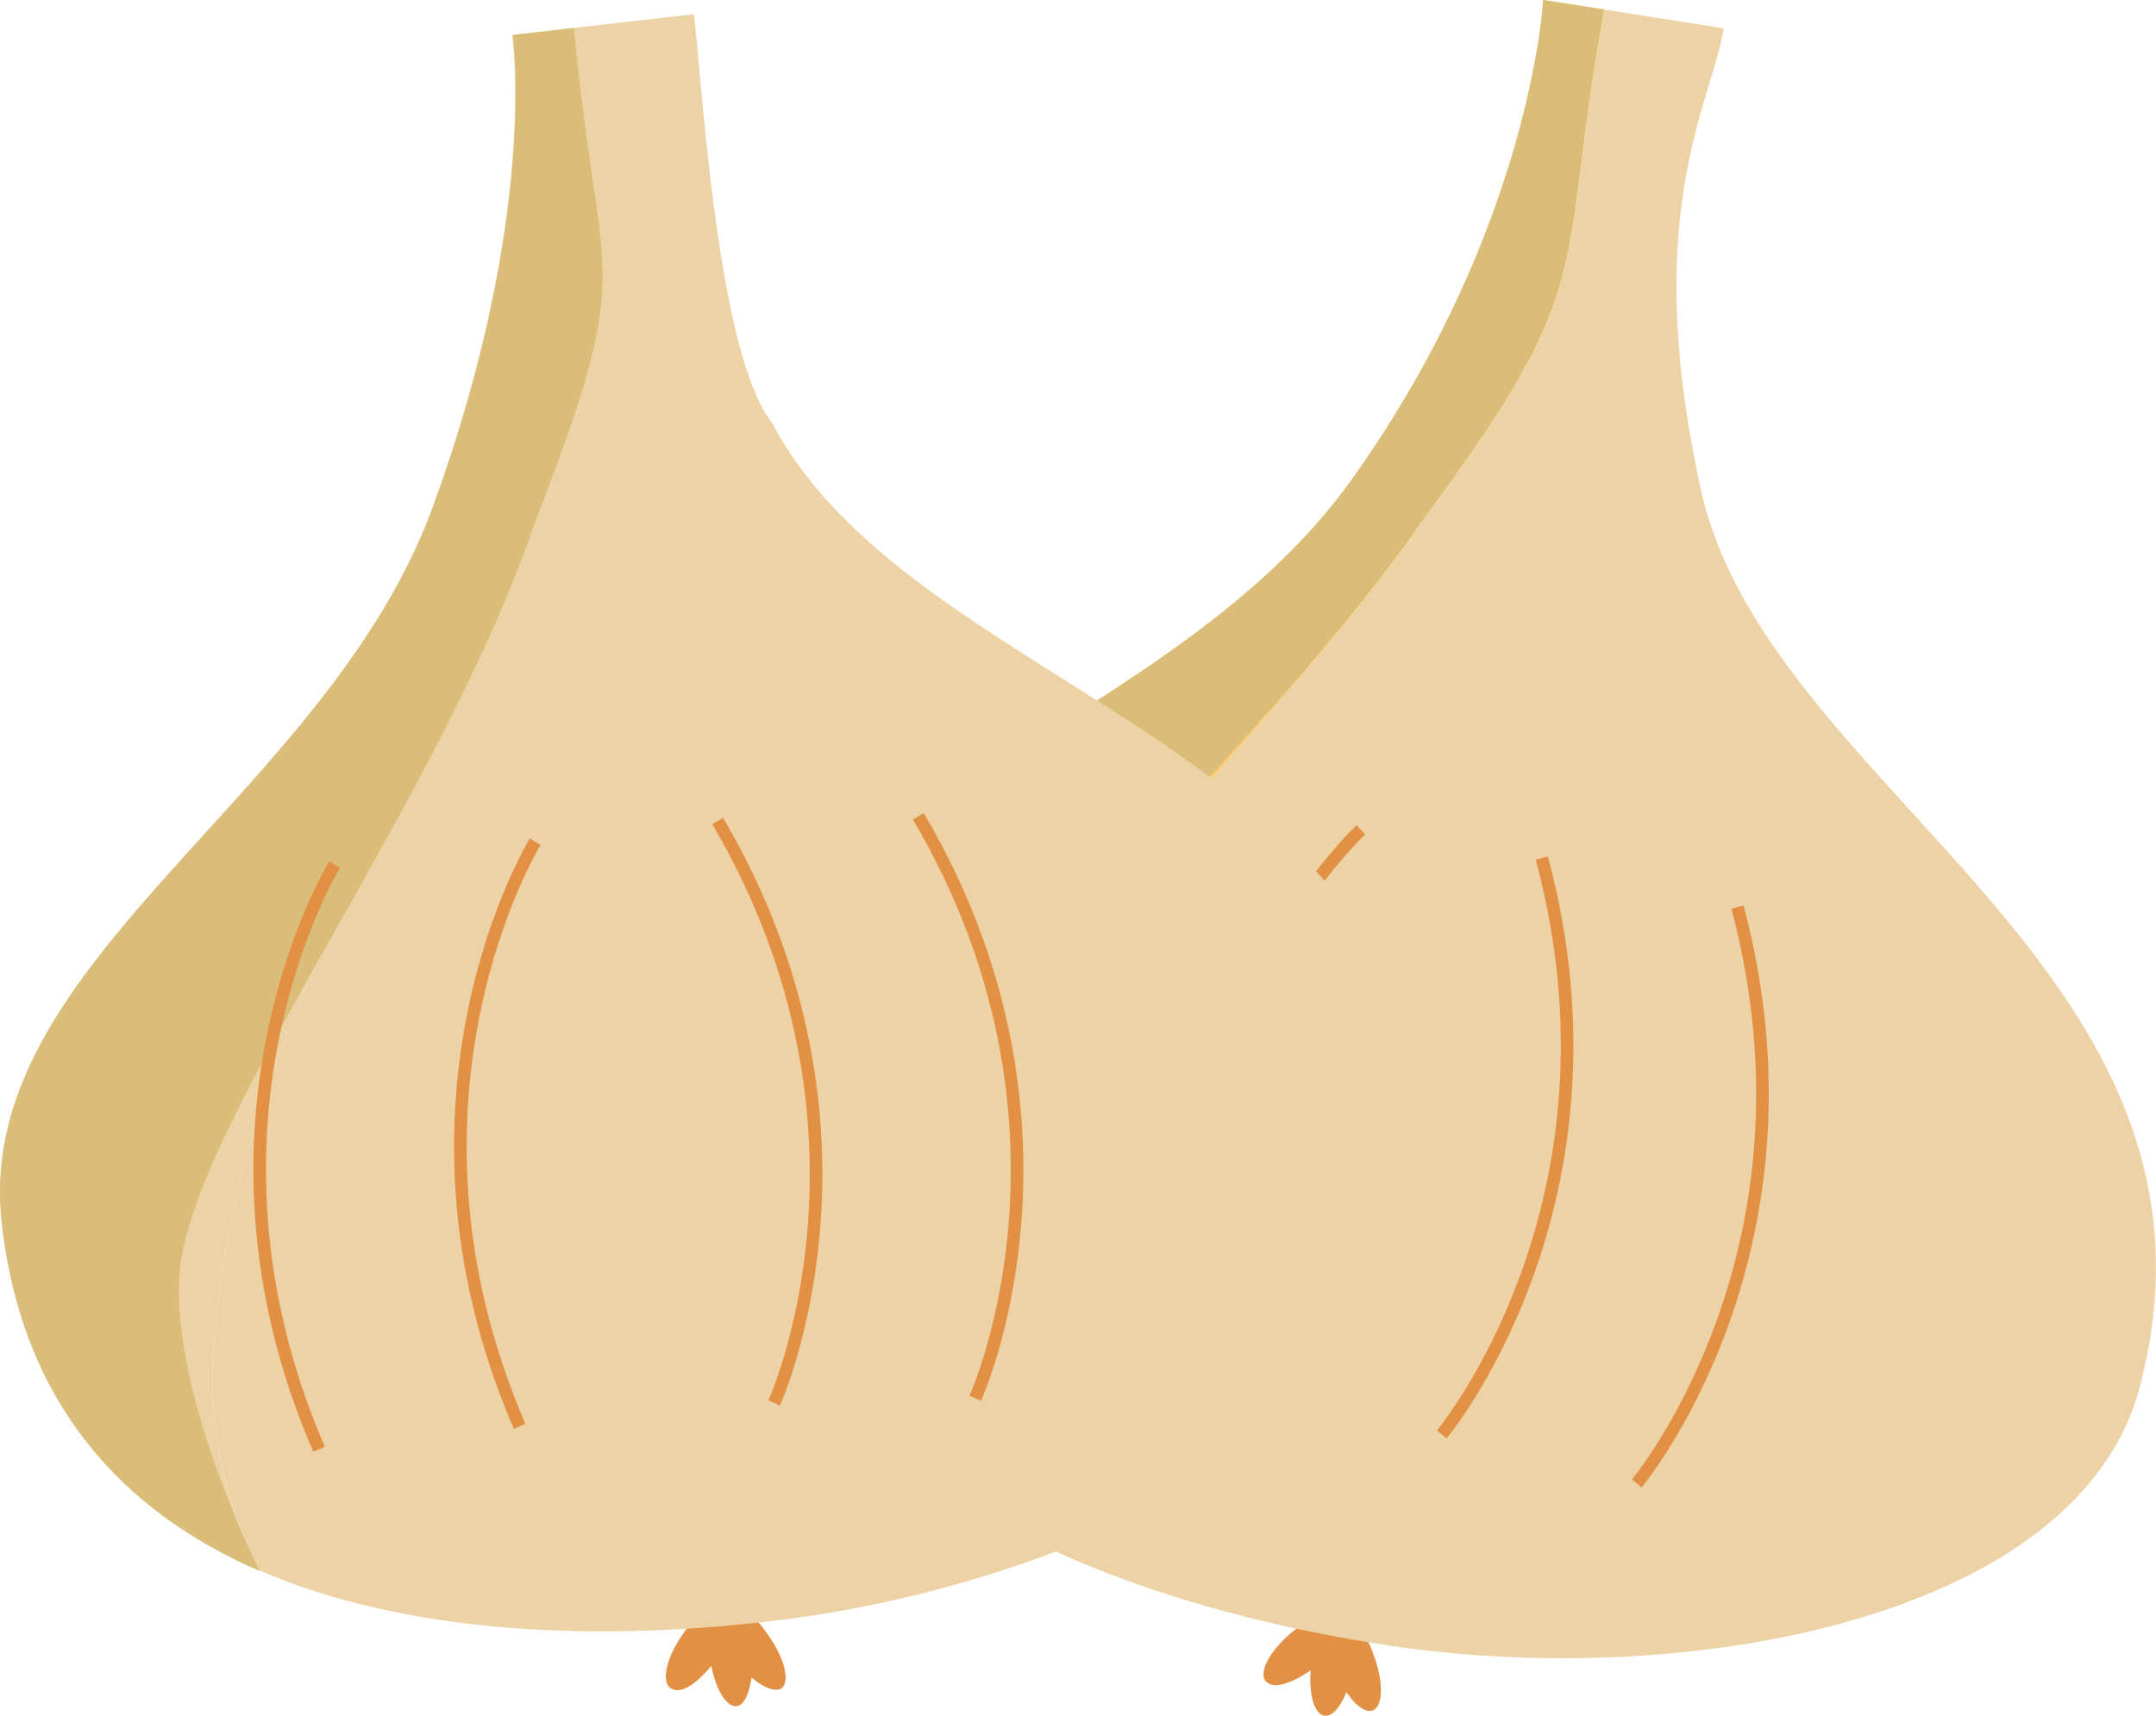 <svg xmlns="http://www.w3.org/2000/svg" viewBox="0 0 171.24 136.29"><defs><style>.cls-1{fill:#e29044;}.cls-2{fill:#fec865;}.cls-3{fill:#edd2a6;}.cls-4{fill:none;stroke:#e29044;stroke-miterlimit:10;}.cls-5{fill:#d9bd79;}</style></defs><title>Asset 36</title><g id="Layer_2" data-name="Layer 2"><g id="garlic"><path class="cls-1" d="M109.07,131.39a6.49,6.49,0,0,0-2.13-3.08s0,0,0-.06c-.58-.71-2.49-.1-4.26,1.35s-2.74,3.21-2.16,3.92,2,.23,3.58-.84c-.15,1.92.29,3.47,1.09,3.6.61.1,1.27-.67,1.75-1.87.72,1.06,1.52,1.67,2.1,1.45C109.87,135.53,109.9,133.53,109.07,131.39Z"/><path class="cls-2" d="M73.47,96c8.67-22.93,27-36.26,40.1-55.45,13.59-18.32,10.07-18.82,13.86-39.8L122.57,0s-.91,18.05-15.19,38.07S62.56,63.2,59.22,83.64c-2.38,14.55,3.28,24.93,12.38,32.25A33.22,33.22,0,0,1,73.47,96Z"/><path class="cls-3" d="M135.09,38.88c-4.87-22.1.88-30.7,1.81-36.63L127.43.76c-3.79,21-.27,21.48-13.86,39.8C100.43,59.75,82.14,73.08,73.47,96a33.22,33.22,0,0,0-1.87,19.88c11,8.82,26.92,13.18,39.92,15,23.79,3.23,53.68-2.73,58.42-20.68C178.68,77.12,140.41,63,135.09,38.88Z"/><path class="cls-4" d="M108.09,65.91S90.61,82.14,94.53,110.34"/><path class="cls-4" d="M114.51,113.94s15.33-18.28,7.95-45.78"/><path class="cls-4" d="M130,117.83s15.33-18.27,8-45.77"/><path class="cls-5" d="M72,90.72c4.8-11.27,28.4-31,41.54-50.16,13.59-18.32,10.07-18.82,13.86-39.8L122.57,0s-.91,18.05-15.19,38.07S62.56,63.2,59.22,83.64c-2.38,14.55,3.28,24.93,12.38,32.25C70.35,109.47,69.12,97.57,72,90.72Z"/><path class="cls-4" d="M92.25,63.42S74.77,79.65,78.69,107.85"/><path class="cls-1" d="M60.89,129.71a6.5,6.5,0,0,0-2.87-2.4s0,0,0,0c-.75-.52-2.42.56-3.75,2.44s-1.78,3.82-1,4.35,2-.32,3.23-1.77c.36,1.9,1.2,3.28,2,3.19.62-.07,1-1,1.19-2.27,1,.83,1.91,1.2,2.41.83C62.77,133.49,62.26,131.55,60.89,129.71Z"/><path class="cls-3" d="M17.16,105.09C19.4,80.68,33.48,63,41,41c8.22-21.28,6.5-17.53,4.56-38.76l-4.88.56s2.12,14.34-6.31,37.45S-2.1,76.37.13,97c1.58,14.65,9.8,23.15,20.51,27.79A33.22,33.22,0,0,1,17.16,105.09Z"/><path class="cls-3" d="M61.34,33.62C57,28.13,55.8,7.09,55.12,1.13L45.6,2.21C47.54,23.44,46,30.8,41,41,33.48,63,19.4,80.68,17.16,105.09a33.22,33.22,0,0,0,3.48,19.67c12.92,5.58,29.47,5.53,42.47,3.77,23.79-3.22,51-16.93,50.8-35.49C113.54,58.86,72.89,55.45,61.34,33.62Z"/><path class="cls-4" d="M42.51,66.86S30,87.16,41.27,113.3"/><path class="cls-4" d="M61.49,111.44S71.4,89.74,57,65.21"/><path class="cls-4" d="M77.46,111.07s9.92-21.7-4.52-46.23"/><path class="cls-5" d="M14.35,100.38C16,88.24,35,63.44,42.51,41.45c8.22-21.28,5-18,3.09-39.24l-4.88.56s2.12,14.34-6.31,37.45S-2.1,76.37.13,97c1.58,14.65,9.8,23.15,20.51,27.79C17.73,118.9,13.38,107.75,14.35,100.38Z"/><path class="cls-4" d="M26.58,68.67S14.05,89,25.34,115.12"/></g></g></svg>
